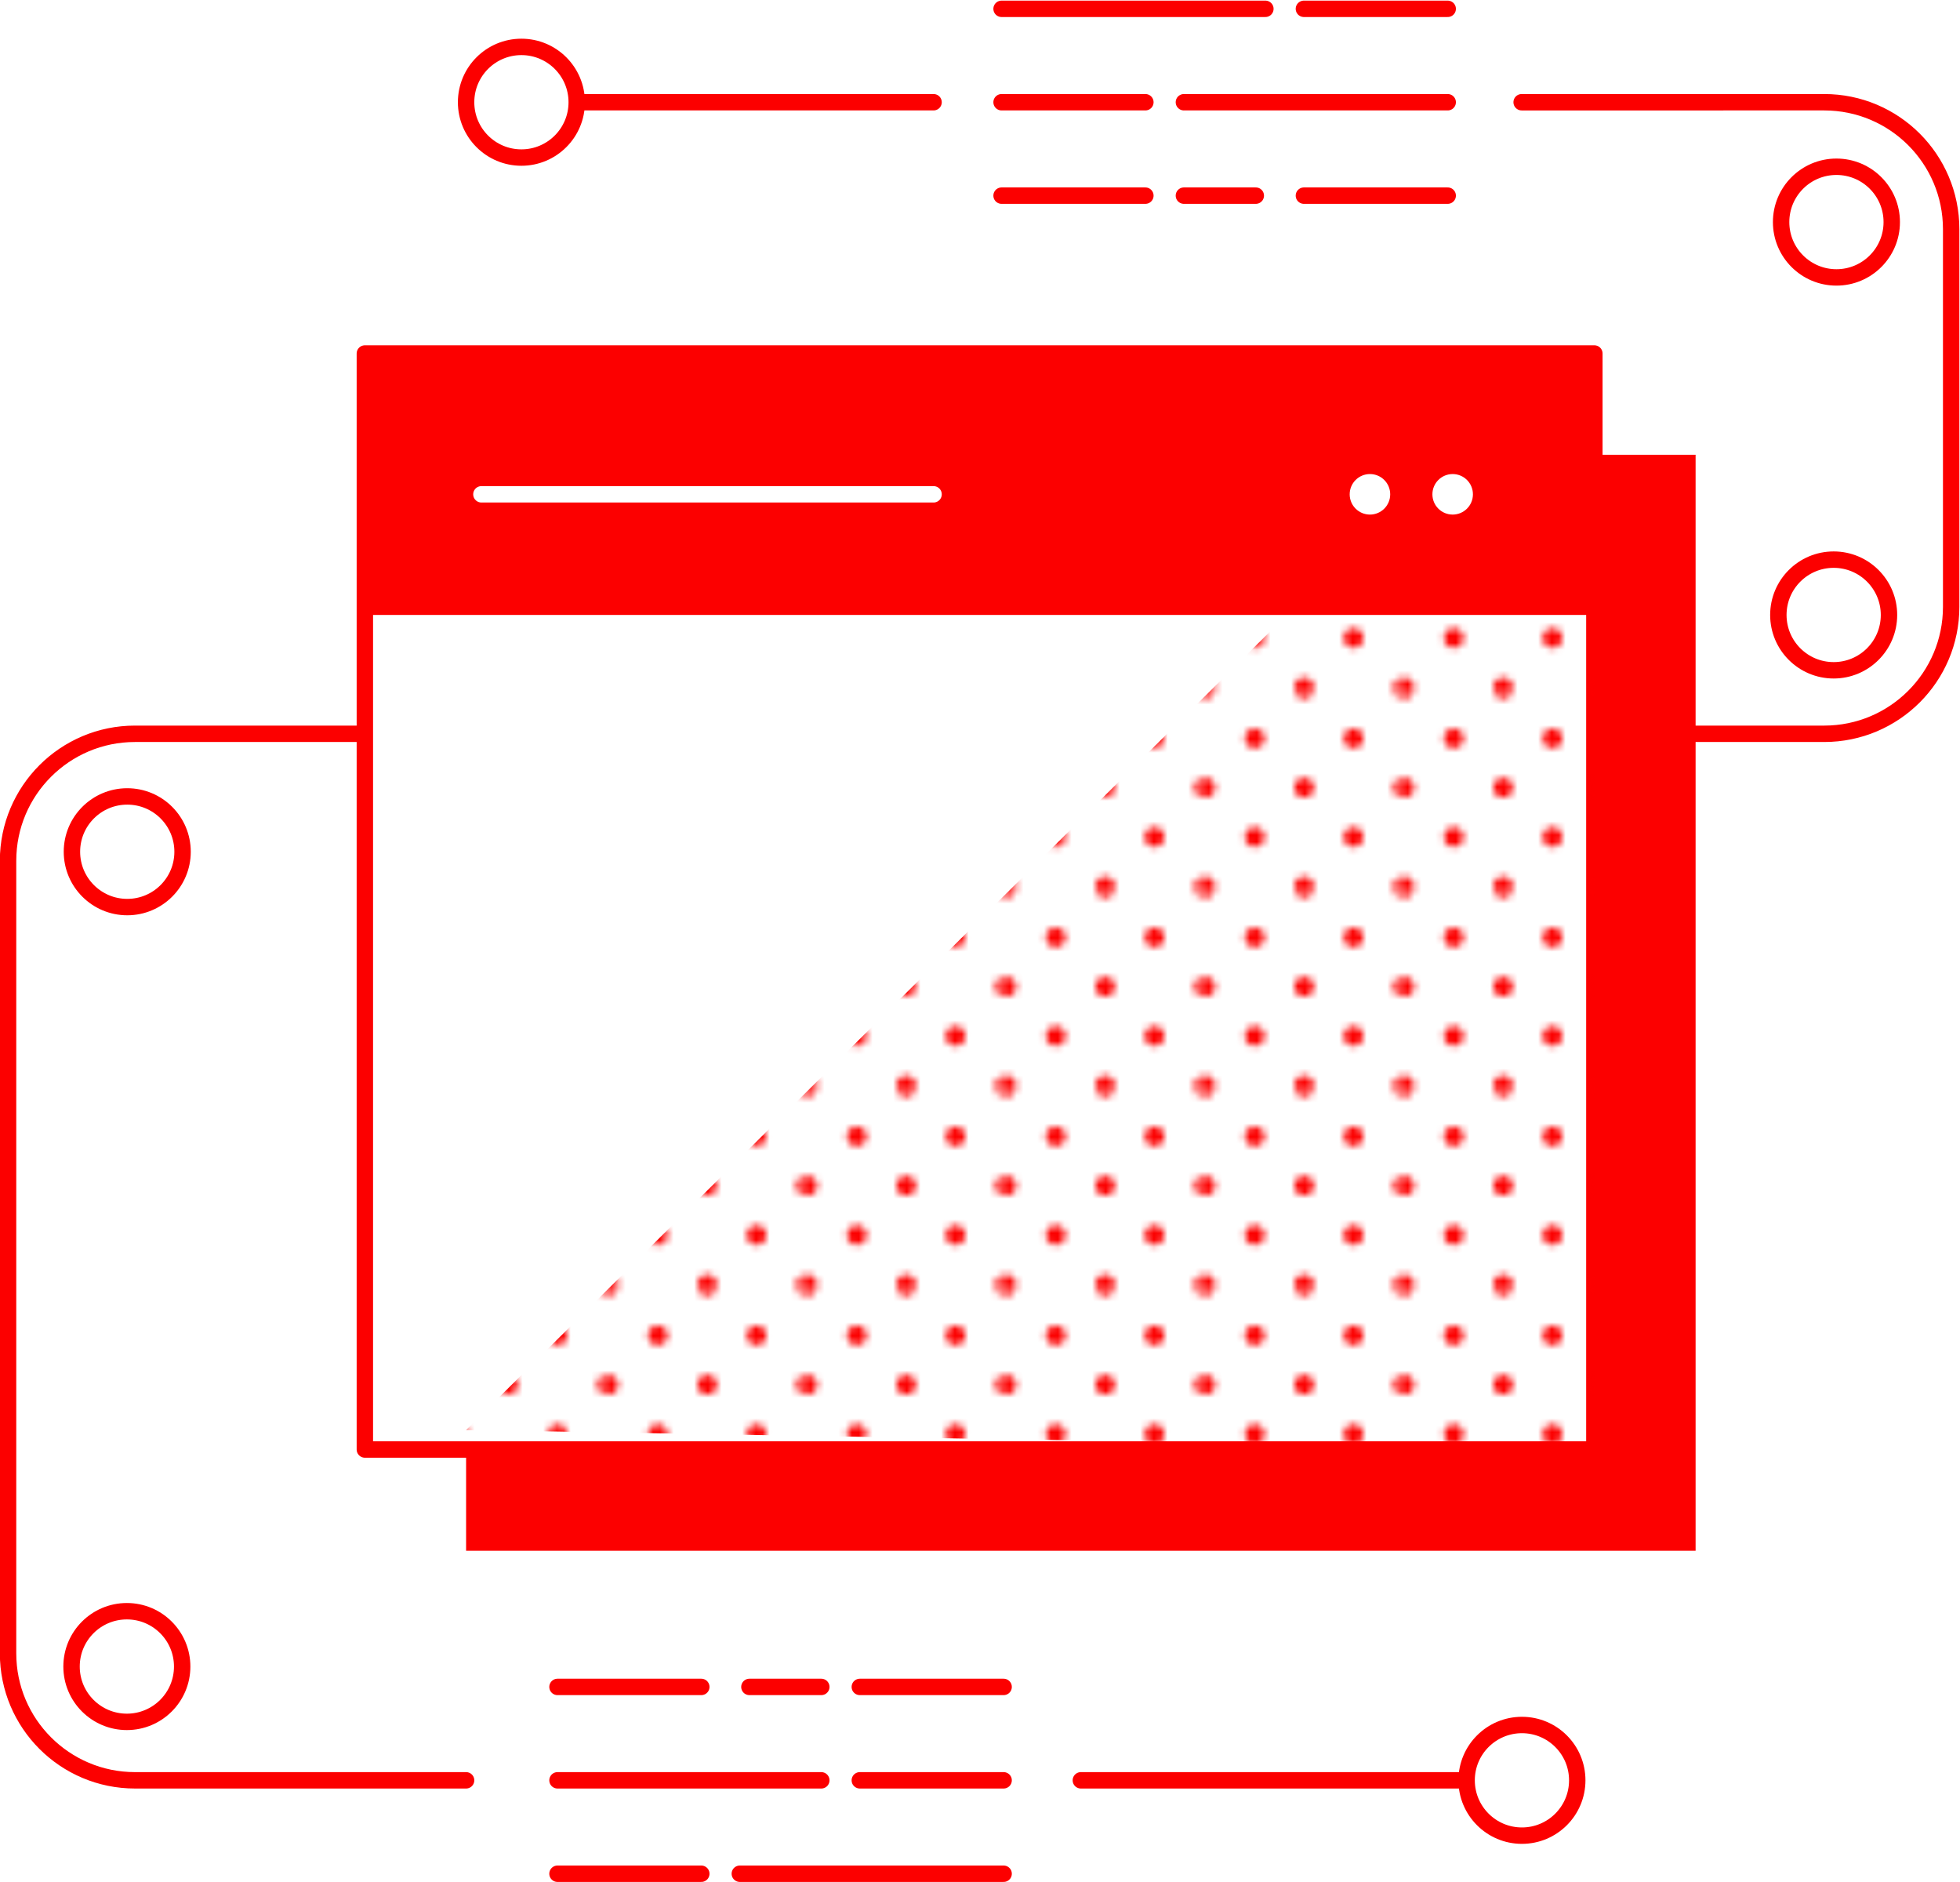 <?xml version="1.0" encoding="UTF-8" standalone="no"?>
<!-- Created with Inkscape (http://www.inkscape.org/) -->

<svg
   version="1.1"
   id="svg2"
   width="915.3"
   height="878.587"
   viewBox="0 0 915.3 878.587"
   sodipodi:docname="Automation-Minispot-Technology-illustration-quote.ai"
   xmlns:inkscape="http://www.inkscape.org/namespaces/inkscape"
   xmlns:sodipodi="http://sodipodi.sourceforge.net/DTD/sodipodi-0.dtd"
   xmlns="http://www.w3.org/2000/svg"
   xmlns:svg="http://www.w3.org/2000/svg">
  <defs
     id="defs6">
    <clipPath
       clipPathUnits="userSpaceOnUse"
       id="clipPath20">
      <path
         d="M 0,1080 H 1080 V 0 H 0 Z"
         id="path18" />
    </clipPath>
    <pattern
       patternTransform="matrix(2.404,0,0,2.404,10739.501,-13745.92)"
       patternUnits="userSpaceOnUse"
       x="0"
       y="0"
       width="28.8"
       height="28.801"
       id="pattern86">
      <g
         transform="translate(28.8,-1.44)"
         id="g36">
        <path
           d="m 0,0 c 0.795,0 1.439,0.645 1.439,1.439 0,0.795 -0.644,1.44 -1.439,1.44 -0.796,0 -1.44,-0.645 -1.44,-1.44 C -1.44,0.645 -0.796,0 0,0"
           style="fill:#fc0000;fill-opacity:1;fill-rule:nonzero;stroke:none"
           id="path34" />
      </g>
      <g
         transform="translate(14.399,-1.44)"
         id="g40">
        <path
           d="m 0,0 c 0.795,0 1.441,0.645 1.441,1.439 0,0.795 -0.646,1.44 -1.441,1.44 -0.796,0 -1.439,-0.645 -1.439,-1.44 C -1.439,0.645 -0.796,0 0,0"
           style="fill:#fc0000;fill-opacity:1;fill-rule:nonzero;stroke:none"
           id="path38" />
      </g>
      <g
         transform="translate(28.8,12.959)"
         id="g44">
        <path
           d="m 0,0 c 0.795,0 1.439,0.646 1.439,1.441 0,0.795 -0.644,1.44 -1.439,1.44 -0.796,0 -1.44,-0.645 -1.44,-1.44 C -1.44,0.646 -0.796,0 0,0"
           style="fill:#fc0000;fill-opacity:1;fill-rule:nonzero;stroke:none"
           id="path42" />
      </g>
      <g
         transform="translate(14.399,12.959)"
         id="g48">
        <path
           d="m 0,0 c 0.795,0 1.441,0.646 1.441,1.441 0,0.795 -0.646,1.44 -1.441,1.44 -0.796,0 -1.439,-0.645 -1.439,-1.44 C -1.439,0.646 -0.796,0 0,0"
           style="fill:#fc0000;fill-opacity:1;fill-rule:nonzero;stroke:none"
           id="path46" />
      </g>
      <g
         transform="translate(7.199,5.76)"
         id="g52">
        <path
           d="M 0,0 C 0.795,0 1.44,0.645 1.44,1.439 1.44,2.236 0.795,2.881 0,2.881 -0.796,2.881 -1.439,2.236 -1.439,1.439 -1.439,0.645 -0.796,0 0,0"
           style="fill:#fc0000;fill-opacity:1;fill-rule:nonzero;stroke:none"
           id="path50" />
      </g>
      <g
         transform="translate(21.599,5.76)"
         id="g56">
        <path
           d="M 0,0 C 0.795,0 1.44,0.645 1.44,1.439 1.44,2.236 0.795,2.881 0,2.881 -0.796,2.881 -1.44,2.236 -1.44,1.439 -1.44,0.645 -0.796,0 0,0"
           style="fill:#fc0000;fill-opacity:1;fill-rule:nonzero;stroke:none"
           id="path54" />
      </g>
      <g
         transform="translate(7.199,20.16)"
         id="g60">
        <path
           d="M 0,0 C 0.795,0 1.44,0.645 1.44,1.439 1.44,2.236 0.795,2.881 0,2.881 -0.796,2.881 -1.439,2.236 -1.439,1.439 -1.439,0.645 -0.796,0 0,0"
           style="fill:#fc0000;fill-opacity:1;fill-rule:nonzero;stroke:none"
           id="path58" />
      </g>
      <g
         transform="translate(21.599,20.16)"
         id="g64">
        <path
           d="M 0,0 C 0.795,0 1.44,0.645 1.44,1.439 1.44,2.236 0.795,2.881 0,2.881 -0.796,2.881 -1.44,2.236 -1.44,1.439 -1.44,0.645 -0.796,0 0,0"
           style="fill:#fc0000;fill-opacity:1;fill-rule:nonzero;stroke:none"
           id="path62" />
      </g>
      <g
         transform="translate(-2e-4,-1.44)"
         id="g68">
        <path
           d="m 0,0 c 0.795,0 1.439,0.645 1.439,1.439 0,0.795 -0.644,1.44 -1.439,1.44 -0.796,0 -1.44,-0.645 -1.44,-1.44 C -1.44,0.645 -0.796,0 0,0"
           style="fill:#fc0000;fill-opacity:1;fill-rule:nonzero;stroke:none"
           id="path66" />
      </g>
      <g
         transform="translate(-2e-4,12.959)"
         id="g72">
        <path
           d="m 0,0 c 0.795,0 1.439,0.646 1.439,1.441 0,0.795 -0.644,1.44 -1.439,1.44 -0.796,0 -1.44,-0.645 -1.44,-1.44 C -1.44,0.646 -0.796,0 0,0"
           style="fill:#fc0000;fill-opacity:1;fill-rule:nonzero;stroke:none"
           id="path70" />
      </g>
      <g
         transform="translate(28.8,27.361)"
         id="g76">
        <path
           d="m 0,0 c 0.795,0 1.439,0.645 1.439,1.439 0,0.795 -0.644,1.44 -1.439,1.44 -0.796,0 -1.44,-0.645 -1.44,-1.44 C -1.44,0.645 -0.796,0 0,0"
           style="fill:#fc0000;fill-opacity:1;fill-rule:nonzero;stroke:none"
           id="path74" />
      </g>
      <g
         transform="translate(14.399,27.361)"
         id="g80">
        <path
           d="m 0,0 c 0.795,0 1.441,0.645 1.441,1.439 0,0.795 -0.646,1.44 -1.441,1.44 -0.796,0 -1.439,-0.645 -1.439,-1.44 C -1.439,0.645 -0.796,0 0,0"
           style="fill:#fc0000;fill-opacity:1;fill-rule:nonzero;stroke:none"
           id="path78" />
      </g>
      <g
         transform="translate(-2e-4,27.361)"
         id="g84">
        <path
           d="m 0,0 c 0.795,0 1.439,0.645 1.439,1.439 0,0.795 -0.644,1.44 -1.439,1.44 -0.796,0 -1.44,-0.645 -1.44,-1.44 C -1.44,0.645 -0.796,0 0,0"
           style="fill:#fc0000;fill-opacity:1;fill-rule:nonzero;stroke:none"
           id="path82" />
      </g>
    </pattern>
  </defs>
  <sodipodi:namedview
     id="namedview4"
     pagecolor="#ffffff"
     bordercolor="#000000"
     borderopacity="0.25"
     inkscape:showpageshadow="2"
     inkscape:pageopacity="0.0"
     inkscape:pagecheckerboard="0"
     inkscape:deskcolor="#d1d1d1"
     showgrid="false" />
  <g
     id="g10"
     inkscape:groupmode="layer"
     inkscape:label="Page 1"
     transform="matrix(1.333,0,0,-1.333,-262.35,1159.294)">
    <path
       d="M 790.832,326.524 H 360.099 v 383.883 h 430.733 z"
       style="fill:#fc0000;fill-opacity:1;fill-rule:nonzero;stroke:none"
       id="path12" />
    <g
       id="g14">
      <g
         id="g16"
         clip-path="url(#clipPath20)">
        <g
           id="g22"
           transform="translate(360.099,246.12)">
          <path
             d="m 0,0 h -115.991 c -24.561,0 -44.472,19.911 -44.472,44.472 V 322.08 c 0,24.561 19.911,44.472 44.472,44.472 h 541.208"
             style="fill:none;stroke:#fc0000;stroke-width:5.747;stroke-linecap:round;stroke-linejoin:round;stroke-miterlimit:10;stroke-dasharray:none;stroke-opacity:1"
             id="path24" />
        </g>
        <g
           id="g26"
           transform="translate(716.227,246.12)">
          <path
             d="M 0,0 H -140.762"
             style="fill:none;stroke:#fc0000;stroke-width:5.747;stroke-linecap:round;stroke-linejoin:round;stroke-miterlimit:10;stroke-dasharray:none;stroke-opacity:1"
             id="path28" />
        </g>
        <path
           d="M 755.366,361.989 H 324.633 v 383.884 h 430.733 z"
           style="fill:#ffffff;fill-opacity:1;fill-rule:nonzero;stroke:#fc0000;stroke-width:5.747;stroke-linecap:round;stroke-linejoin:round;stroke-miterlimit:10;stroke-dasharray:none;stroke-opacity:1"
           id="path30" />
        <g
           id="g32"
           transform="translate(755.366,361.989)">
          <path
             d="M 0,0 -395.267,6.832 -15.558,383.884 H 0 Z"
             style="fill:url(#pattern86);fill-opacity:1;fill-rule:nonzero;stroke:none"
             id="path88" />
        </g>
        <g
           id="g90"
           transform="translate(260.771,571.356)">
          <path
             d="m 0,0 c 0,-10.703 -8.676,-19.378 -19.379,-19.378 -10.703,0 -19.379,8.675 -19.379,19.378 0,10.703 8.676,19.379 19.379,19.379 C -8.676,19.379 0,10.703 0,0 Z"
             style="fill:none;stroke:#fc0000;stroke-width:5.747;stroke-linecap:round;stroke-linejoin:round;stroke-miterlimit:10;stroke-dasharray:none;stroke-opacity:1"
             id="path92" />
        </g>
        <g
           id="g94"
           transform="translate(260.634,285.972)">
          <path
             d="m 0,0 c 0,-10.703 -8.676,-19.378 -19.379,-19.378 -10.703,0 -19.379,8.675 -19.379,19.378 0,10.703 8.676,19.379 19.379,19.379 C -8.676,19.379 0,10.703 0,0 Z"
             style="fill:none;stroke:#fc0000;stroke-width:5.747;stroke-linecap:round;stroke-linejoin:round;stroke-miterlimit:10;stroke-dasharray:none;stroke-opacity:1"
             id="path96" />
        </g>
        <g
           id="g98"
           transform="translate(523.868,833.88)">
          <path
             d="M 0,0 H -125.012"
             style="fill:none;stroke:#fc0000;stroke-width:5.747;stroke-linecap:round;stroke-linejoin:round;stroke-miterlimit:10;stroke-dasharray:none;stroke-opacity:1"
             id="path100" />
        </g>
        <g
           id="g102"
           transform="translate(779.701,612.671)">
          <path
             d="m 0,0 h 56.19 c 24.562,0 44.473,19.911 44.473,44.472 v 132.265 c 0,24.561 -19.911,44.472 -44.473,44.472 H -49.814"
             style="fill:none;stroke:#fc0000;stroke-width:5.747;stroke-linecap:round;stroke-linejoin:round;stroke-miterlimit:10;stroke-dasharray:none;stroke-opacity:1"
             id="path104" />
        </g>
        <g
           id="g106"
           transform="translate(820.789,791.901)">
          <path
             d="m 0,0 c 0,-10.703 8.676,-19.379 19.379,-19.379 10.702,0 19.379,8.676 19.379,19.379 0,10.703 -8.677,19.379 -19.379,19.379 C 8.676,19.379 0,10.703 0,0 Z"
             style="fill:none;stroke:#fc0000;stroke-width:5.747;stroke-linecap:round;stroke-linejoin:round;stroke-miterlimit:10;stroke-dasharray:none;stroke-opacity:1"
             id="path108" />
        </g>
        <g
           id="g110"
           transform="translate(819.822,654.292)">
          <path
             d="m 0,0 c 0,-10.703 8.676,-19.379 19.379,-19.379 10.703,0 19.379,8.676 19.379,19.379 0,10.703 -8.676,19.379 -19.379,19.379 C 8.676,19.379 0,10.703 0,0 Z"
             style="fill:none;stroke:#fc0000;stroke-width:5.747;stroke-linecap:round;stroke-linejoin:round;stroke-miterlimit:10;stroke-dasharray:none;stroke-opacity:1"
             id="path112" />
        </g>
        <g
           id="g114"
           transform="translate(749.37,246.12)">
          <path
             d="m 0,0 c 0,-10.703 -8.677,-19.379 -19.379,-19.379 -10.703,0 -19.379,8.676 -19.379,19.379 0,10.703 8.676,19.378 19.379,19.378 C -8.677,19.378 0,10.703 0,0"
             style="fill:#ffffff;fill-opacity:1;fill-rule:nonzero;stroke:none"
             id="path116" />
        </g>
        <g
           id="g118"
           transform="translate(749.37,246.12)">
          <path
             d="m 0,0 c 0,-10.703 -8.677,-19.379 -19.379,-19.379 -10.703,0 -19.379,8.676 -19.379,19.379 0,10.703 8.676,19.378 19.379,19.378 C -8.677,19.378 0,10.703 0,0 Z"
             style="fill:none;stroke:#fc0000;stroke-width:5.747;stroke-linecap:round;stroke-linejoin:round;stroke-miterlimit:10;stroke-dasharray:none;stroke-opacity:1"
             id="path120" />
        </g>
        <g
           id="g122"
           transform="translate(398.856,833.88)">
          <path
             d="m 0,0 c 0,-10.703 -8.676,-19.378 -19.378,-19.378 -10.704,0 -19.379,8.675 -19.379,19.378 0,10.703 8.675,19.379 19.379,19.379 C -8.676,19.379 0,10.703 0,0"
             style="fill:#ffffff;fill-opacity:1;fill-rule:nonzero;stroke:none"
             id="path124" />
        </g>
        <g
           id="g126"
           transform="translate(398.856,833.88)">
          <path
             d="m 0,0 c 0,-10.703 -8.676,-19.378 -19.378,-19.378 -10.704,0 -19.379,8.675 -19.379,19.378 0,10.703 8.675,19.379 19.379,19.379 C -8.676,19.379 0,10.703 0,0 Z"
             style="fill:none;stroke:#fc0000;stroke-width:5.747;stroke-linecap:round;stroke-linejoin:round;stroke-miterlimit:10;stroke-dasharray:none;stroke-opacity:1"
             id="path128" />
        </g>
        <g
           id="g130"
           transform="translate(392.117,278.835)">
          <path
             d="M 0,0 H 50.382"
             style="fill:none;stroke:#fc0000;stroke-width:5.747;stroke-linecap:round;stroke-linejoin:round;stroke-miterlimit:10;stroke-dasharray:none;stroke-opacity:1"
             id="path132" />
        </g>
        <g
           id="g134"
           transform="translate(392.117,246.12)">
          <path
             d="M 0,0 H 92.423"
             style="fill:none;stroke:#fc0000;stroke-width:5.747;stroke-linecap:round;stroke-linejoin:round;stroke-miterlimit:10;stroke-dasharray:none;stroke-opacity:1"
             id="path136" />
        </g>
        <g
           id="g138"
           transform="translate(498.03,246.12)">
          <path
             d="M 0,0 H 50.382"
             style="fill:none;stroke:#fc0000;stroke-width:5.747;stroke-linecap:round;stroke-linejoin:round;stroke-miterlimit:10;stroke-dasharray:none;stroke-opacity:1"
             id="path140" />
        </g>
        <g
           id="g142"
           transform="translate(548.413,213.403)">
          <path
             d="M 0,0 H -92.423"
             style="fill:none;stroke:#fc0000;stroke-width:5.747;stroke-linecap:round;stroke-linejoin:round;stroke-miterlimit:10;stroke-dasharray:none;stroke-opacity:1"
             id="path144" />
        </g>
        <g
           id="g146"
           transform="translate(442.498,213.403)">
          <path
             d="M 0,0 H -50.382"
             style="fill:none;stroke:#fc0000;stroke-width:5.747;stroke-linecap:round;stroke-linejoin:round;stroke-miterlimit:10;stroke-dasharray:none;stroke-opacity:1"
             id="path148" />
        </g>
        <g
           id="g150"
           transform="translate(498.03,278.835)">
          <path
             d="M 0,0 H 50.382"
             style="fill:none;stroke:#fc0000;stroke-width:5.747;stroke-linecap:round;stroke-linejoin:round;stroke-miterlimit:10;stroke-dasharray:none;stroke-opacity:1"
             id="path152" />
        </g>
        <g
           id="g154"
           transform="translate(459.349,278.835)">
          <path
             d="M 0,0 H 25.191"
             style="fill:none;stroke:#fc0000;stroke-width:5.747;stroke-linecap:round;stroke-linejoin:round;stroke-miterlimit:10;stroke-dasharray:none;stroke-opacity:1"
             id="path156" />
        </g>
        <g
           id="g158"
           transform="translate(703.987,801.165)">
          <path
             d="M 0,0 H -50.382"
             style="fill:none;stroke:#fc0000;stroke-width:5.747;stroke-linecap:round;stroke-linejoin:round;stroke-miterlimit:10;stroke-dasharray:none;stroke-opacity:1"
             id="path160" />
        </g>
        <g
           id="g162"
           transform="translate(703.987,833.88)">
          <path
             d="M 0,0 H -92.423"
             style="fill:none;stroke:#fc0000;stroke-width:5.747;stroke-linecap:round;stroke-linejoin:round;stroke-miterlimit:10;stroke-dasharray:none;stroke-opacity:1"
             id="path164" />
        </g>
        <g
           id="g166"
           transform="translate(598.073,833.88)">
          <path
             d="M 0,0 H -50.382"
             style="fill:none;stroke:#fc0000;stroke-width:5.747;stroke-linecap:round;stroke-linejoin:round;stroke-miterlimit:10;stroke-dasharray:none;stroke-opacity:1"
             id="path168" />
        </g>
        <g
           id="g170"
           transform="translate(547.691,866.597)">
          <path
             d="M 0,0 H 92.423"
             style="fill:none;stroke:#fc0000;stroke-width:5.747;stroke-linecap:round;stroke-linejoin:round;stroke-miterlimit:10;stroke-dasharray:none;stroke-opacity:1"
             id="path172" />
        </g>
        <g
           id="g174"
           transform="translate(653.605,866.597)">
          <path
             d="M 0,0 H 50.382"
             style="fill:none;stroke:#fc0000;stroke-width:5.747;stroke-linecap:round;stroke-linejoin:round;stroke-miterlimit:10;stroke-dasharray:none;stroke-opacity:1"
             id="path176" />
        </g>
        <g
           id="g178"
           transform="translate(598.073,801.165)">
          <path
             d="M 0,0 H -50.382"
             style="fill:none;stroke:#fc0000;stroke-width:5.747;stroke-linecap:round;stroke-linejoin:round;stroke-miterlimit:10;stroke-dasharray:none;stroke-opacity:1"
             id="path180" />
        </g>
        <g
           id="g182"
           transform="translate(636.755,801.165)">
          <path
             d="M 0,0 H -25.191"
             style="fill:none;stroke:#fc0000;stroke-width:5.747;stroke-linecap:round;stroke-linejoin:round;stroke-miterlimit:10;stroke-dasharray:none;stroke-opacity:1"
             id="path184" />
        </g>
        <path
           d="M 755.366,654.292 H 324.633 v 91.582 h 430.733 z"
           style="fill:#fc0000;fill-opacity:1;fill-rule:nonzero;stroke:none"
           id="path186" />
        <g
           id="g188"
           transform="translate(523.868,696.551)">
          <path
             d="M 0,0 H -158.406"
             style="fill:none;stroke:#ffffff;stroke-width:5.747;stroke-linecap:round;stroke-linejoin:round;stroke-miterlimit:10;stroke-dasharray:none;stroke-opacity:1"
             id="path190" />
        </g>
        <g
           id="g192"
           transform="translate(683.843,696.551)">
          <path
             d="m 0,0 c 0,-3.92 -3.178,-7.098 -7.098,-7.098 -3.92,0 -7.098,3.178 -7.098,7.098 0,3.92 3.178,7.098 7.098,7.098 C -3.178,7.098 0,3.92 0,0"
             style="fill:#ffffff;fill-opacity:1;fill-rule:nonzero;stroke:none"
             id="path194" />
        </g>
        <g
           id="g196"
           transform="translate(712.821,696.551)">
          <path
             d="m 0,0 c 0,-3.92 -3.178,-7.098 -7.098,-7.098 -3.92,0 -7.097,3.178 -7.097,7.098 0,3.92 3.177,7.098 7.097,7.098 C -3.178,7.098 0,3.92 0,0"
             style="fill:#ffffff;fill-opacity:1;fill-rule:nonzero;stroke:none"
             id="path198" />
        </g>
      </g>
    </g>
  </g>
</svg>
